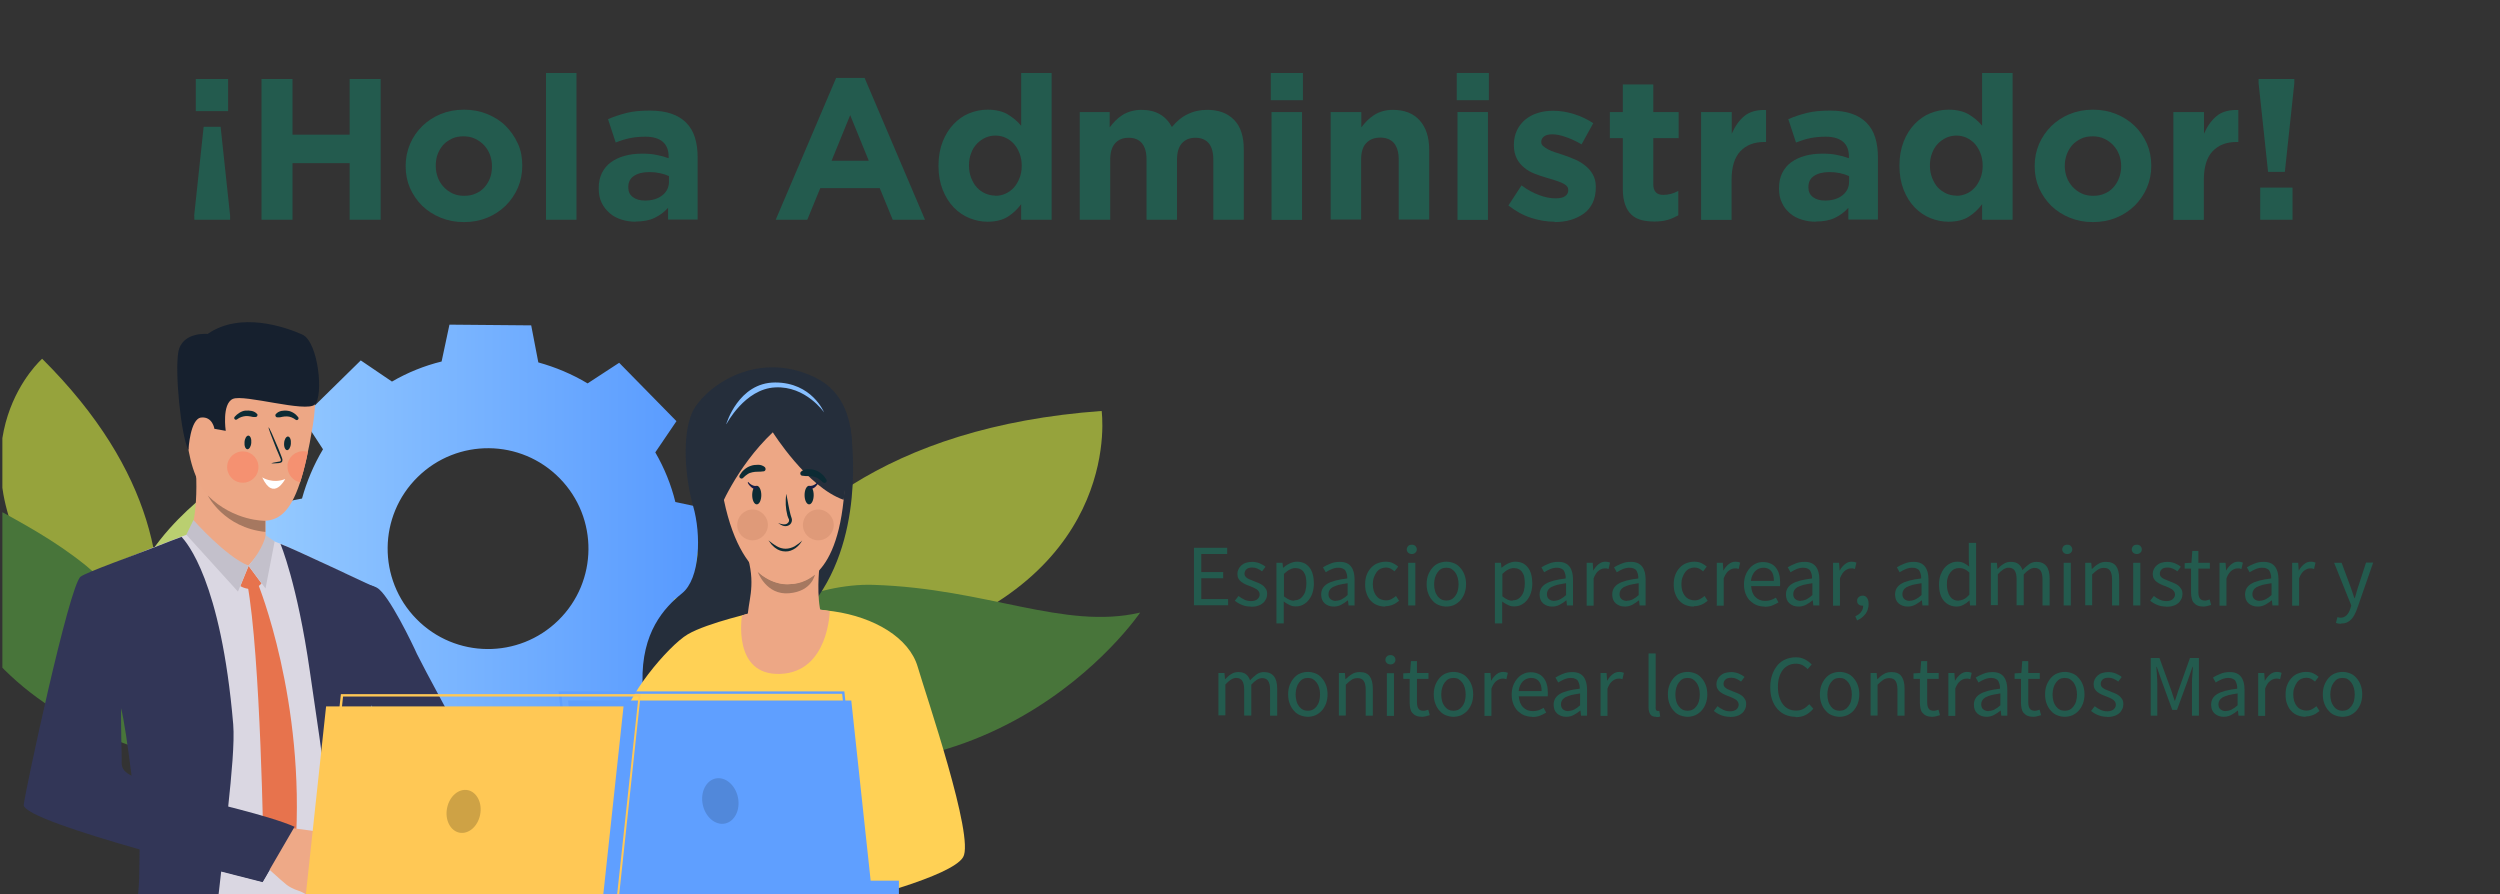 <?xml version="1.0" encoding="UTF-8"?><svg id="Capa_1" xmlns="http://www.w3.org/2000/svg" xmlns:xlink="http://www.w3.org/1999/xlink" viewBox="0 0 137 49"><rect x="0" y="0" width="137" height="49" fill="#333333" stroke="none"/><defs><style>.cls-1,.cls-2{fill:none;}.cls-3{clip-path:url(#clippath);}.cls-4{fill:#f59171;}.cls-5{fill:#eea987;}.cls-6{fill:#fff;}.cls-7{fill:#eda785;}.cls-8{fill:#eda886;}.cls-9{fill:#ffc855;}.cls-10{fill:#ffd155;}.cls-11{fill:#e7734d;}.cls-12{fill:#323657;}.cls-13{fill:#bacf70;}.cls-14{fill:#cea245;}.cls-15{fill:#a67860;}.cls-16{fill:#df9a79;}.cls-17{fill:#c3c0cb;}.cls-18{fill:#dad7e2;}.cls-19{fill:#171e46;}.cls-20{fill:#16202e;}.cls-21{fill:#252e3b;}.cls-22{fill:#235b4e;}.cls-23{fill:#0c2b34;}.cls-24{fill:#96a33c;}.cls-25{fill:#87bfff;}.cls-26{fill:#48753a;}.cls-27{fill:#5f9fff;}.cls-28{fill:#5188da;}.cls-29{fill:#4da7f1;}.cls-2{clip-rule:evenodd;}.cls-30{clip-path:url(#clippath-1);}.cls-31{clip-path:url(#clippath-5);}.cls-32{clip-path:url(#clippath-13);}.cls-33{fill:url(#Degradado_sin_nombre_2);}</style><clipPath id="clippath"><path class="cls-2" d="M2.53,1H134.47c1.32,0,2.4,1.08,2.4,2.4V46.6c0,1.32-1.08,2.4-2.4,2.4H2.53c-1.32,0-2.4-1.08-2.4-2.4V3.4C.13,2.08,1.21,1,2.53,1"/></clipPath><clipPath id="clippath-1"><path class="cls-2" d="M35.81,35.51c.51-.85,.89-1.76,1.15-2.7l2.03-.39,.02-2.24,.02-2.24-2.02-.43c-.23-.94-.6-1.86-1.1-2.72l1.16-1.71-1.57-1.6-1.57-1.6-1.73,1.13c-.85-.51-1.76-.89-2.7-1.15l-.39-2.03-2.24-.02-2.24-.02-.43,2.02c-.94,.23-1.86,.6-2.72,1.1l-1.71-1.16-1.6,1.57-1.6,1.57,1.13,1.73c-.51,.85-.89,1.76-1.15,2.7l-2.03,.39-.02,2.24-.02,2.24,2.02,.43c.23,.94,.6,1.86,1.1,2.72l-1.16,1.71,1.57,1.6,1.57,1.6,1.73-1.13c.85,.51,1.76,.89,2.7,1.15l.39,2.03,2.24,.02,2.24,.02,.43-2.02c.94-.23,1.86-.6,2.72-1.1l1.71,1.16,1.6-1.57,1.6-1.57-1.13-1.73Zm-12.99-1.59c-2.13-2.17-2.1-5.65,.07-7.78,2.17-2.13,5.65-2.1,7.78,.07,2.13,2.17,2.1,5.65-.07,7.78-2.17,2.13-5.65,2.1-7.78-.07Z"/></clipPath><linearGradient id="Degradado_sin_nombre_2" x1="14.47" y1="30.07" x2="39.02" y2="30.07" gradientUnits="userSpaceOnUse"><stop offset="0" stop-color="#95caff"/><stop offset="1" stop-color="#5598ff"/></linearGradient><clipPath id="clippath-5"><path class="cls-1" d="M10.38,29.33s.49-.93,.36-3.56c-.04-.73,3.83,1.73,3.83,1.73,0,0-.01,.25-.02,.59,0,.14,0,.3,0,.46,0,.04,0,.09,0,.13,0,.07,0,.14,0,.21,0,.09,0,.17,0,.26,0,.09,.01,.18,.02,.27,.02,.16,.11,.44,.14,.52,.18,.41-2.88,.43-4.33-.6"/></clipPath><clipPath id="clippath-13"><path class="cls-1" d="M13.79,18.98s4.25-1.02,3.35,4.35c-.89,5.38-1.91,5.81-4.5,4.74-2.59-1.07-2.41-4.51-2.56-6.19-.15-1.68,2.35-2.82,3.71-2.9"/></clipPath></defs><g class="cls-3"><path class="cls-13" d="M44.45,21.64s2.53,10.08-3.55,12.84c-6.08,2.76-4.91-2.29-4.91-2.29,0,0-2.49-.69,4.29-4.54,3.2-1.81,4.17-6.01,4.17-6.01"/><path class="cls-24" d="M60.37,22.52s1.25,8.79-10.26,12.58c-11.5,3.8-13.14,8.62-13.14,8.62,0,0-.34-19.47,23.4-21.2"/><path class="cls-26" d="M36.92,40.14c-3.41-1.3,4.7-8.28,10.93-8.09,6.23,.19,10.45,2.49,14.63,1.52,0,0-8.76,12.98-25.55,6.57"/><path class="cls-13" d="M11.64,26.82s-6.26,4.42-4.19,8.88c2.07,4.46,3.85,1.08,3.85,1.08,0,0,1.73,.81-.22-4.6-.92-2.55,.56-5.36,.56-5.36"/><path class="cls-24" d="M2.31,19.66s-4.92,4.31-.32,11.97c4.61,7.66,3.21,11.14,3.21,11.14,0,0,9.56-10.73-2.89-23.11"/><path class="cls-26" d="M6.95,40.79c2.53,.91,1.36-6.89-2.22-9.78-3.58-2.89-7.04-3.63-8.91-6.18,0,0-1.35,11.47,11.13,15.96"/><g class="cls-30"><rect class="cls-33" x="14.47" y="17.79" width="24.55" height="24.55"/></g><path class="cls-29" d="M47.76,39.47c-.13-.18-.34-.29-.58-.29-.33,0-.61,.21-.71,.5-.02,.07-.04,.15-.04,.23,0,.09,.01,.18,.05,.26,.05,.13,.13,.25,.24,.33,.11,.08,.24,.14,.38,.15,.02,0,.04,0,.06,0,.01,0,.02,0,.04,0h.01c.07,0,.15-.02,.21-.04,.28-.1,.48-.37,.49-.68,0-.17-.05-.33-.15-.45m-.4,.96h0s-.1,.03-.16,.03c-.01,0-.02,0-.04,0-.05,0-.1,0-.15-.02-.07-.02-.13-.05-.18-.09-.02-.01-.04-.03-.06-.05-.1-.1-.16-.24-.16-.4,0-.04,0-.08,.01-.12,0-.02,0-.04,.01-.05,.07-.22,.29-.38,.53-.38,.18,0,.33,.09,.43,.22,.07,.1,.12,.21,.11,.34,0,.24-.15,.44-.36,.51Z"/><path class="cls-13" d="M40.53,26.41s-3.64,3.47-1.87,6.17c1.77,2.7,2.6,.34,2.6,.34,0,0,1.2,.36-.58-2.97-.84-1.57-.15-3.54-.15-3.54"/><path class="cls-21" d="M46.23,27.4s1.75-5.14-1.59-6.73c-3.34-1.59-6.18,.71-6.72,1.96-.54,1.25-.39,3.51,.06,5.09,.46,1.58,.39,3.99-.6,4.79-.99,.8-2.23,2.14-2.17,4.86,.04,1.69,6.64-4.32,6.64-4.32l4.38-5.65Z"/><path class="cls-10" d="M41.53,33.51s-2.75,.61-3.84,1.25c-1.09,.64-3.51,3.57-3.51,4.83s10.6,2.44,10.6,2.44l2.01,7.33s5.36-1.31,5.99-2.39c.64-1.08-2.03-8.85-2.49-10.43-.47-1.6-2.39-2.72-4.62-3.04-2.23-.31-4.13,0-4.13,0"/><path class="cls-7" d="M45.47,33.49s-.06,3.34-2.71,3.44c-2.65,.1-2.1-3.2-2.1-3.2,0,0,1.94-.79,4.81-.24"/><path class="cls-21" d="M46.59,23.4s.94,5.37-1.73,9.26c-2.76,4.02,1.73-9.26,1.73-9.26"/><path class="cls-7" d="M44.9,31.12s-.18,1.6,.12,2.59c.31,.99-4.05,1.02-4.05,.2,0-.93,.45-1.7,.03-3.3-.42-1.59,3.9,.5,3.9,.5"/><path class="cls-15" d="M41.52,31.33s1.38,1.43,3.14,.15c0,0-.15,.92-1.41,1.03-1.27,.12-1.73-1.18-1.73-1.18"/><path class="cls-7" d="M43.25,21.54s3.48,1.03,2.98,5.86c-.5,4.83-2.77,4.58-2.98,4.61-.21,.04-2.91,.21-3.76-5.64-.85-5.86,3.76-4.83,3.76-4.83"/><path class="cls-21" d="M42.35,23.69s1.89,3.01,3.88,3.7c0,0,1.09-5.05-3.4-6.1-4.49-1.06-3.78,5.1-3.45,6.74,0,0,.93-2.41,2.97-4.34"/><path class="cls-25" d="M39.81,23.24s1-1.93,2.67-2.01c1.68-.09,2.68,1.37,2.68,1.37,0,0-.66-1.64-2.68-1.64s-2.68,2.28-2.68,2.28"/><polygon class="cls-27" points="46.65 38.39 47.83 49.36 32.31 49.36 31.13 38.39 46.65 38.39"/><path class="cls-27" d="M47.46,48.99h-15.66l-1.19-11.1h15.66l1.19,11.1Zm-15.54-.14h15.39l-1.16-10.83h-15.39l1.17,10.83Z"/><path class="cls-28" d="M40.44,43.7c.14,.68-.18,1.32-.71,1.43-.53,.11-1.08-.36-1.22-1.04s.18-1.32,.71-1.43c.53-.11,1.08,.36,1.22,1.04"/><rect class="cls-27" x="46.36" y="48.26" width="2.9" height="1.1"/><path class="cls-23" d="M43.89,25.85c.12-.1,.25-.14,.38-.14,.14,0,.28,.01,.41,.06,.13,.04,.26,.12,.36,.21,.11,.09,.18,.2,.25,.31,.03,.06,.01,.13-.05,.16-.05,.03-.1,.02-.14-.02h-.01c-.08-.08-.16-.15-.24-.2-.08-.06-.18-.09-.27-.11-.09-.02-.19-.03-.29-.03-.1,0-.2,0-.31-.02h-.03c-.07-.02-.11-.09-.09-.16,0-.03,.02-.05,.04-.06"/><path class="cls-18" d="M20.33,36.46c.11-1.5,.19-2.91,.23-4.22-.36-.19-.8-.42-1.15-.58-1.08-.51-2.58-1.21-3.55-1.65-.57-.26-1.12-.45-1.12-.45,0,0-3.86-.37-4.17-.35-.1,0-.58,.17-1.21,.42-1.37,.52-4.01,1.58-4.43,1.88-.62,.44-2.82,11.24-2.88,11.98-.06,.71,3,1.69,5.83,2.43,0,1.09-.02,2.63-.05,4.03,0,.24,0,.47-.01,.7h12.38c-.02-.24-.03-.48-.04-.7,0-.03,0-.06,0-.09-.05-.95-.23-2.65-.18-4.3,0,0-.03-1.74,.14-2.49,.02-3.32,.22-6.6,.22-6.6m-15.69,6.35c.02-1.41,1.89-4.02,1.89-4.02,0,0,.09-.04,.09-.03,0,0,.1-.01,.1-.01,0,0,.29-.28,.29-.28,.07,.25,.69,3.78,.84,5.84-1.76-.35-3.22-.83-3.21-1.5Z"/><path class="cls-12" d="M20.56,49.94c-.08-.59-.16-1.17-.23-1.74,0,0,0,0,0,0-.02-.19-.05-.38-.07-.57,0,0,0-.02,0-.03-.09-.79-.17-1.55-.22-2.24-.04-.53,0-1.05,.07-1.56,.22-3.55,.32-7.28,.32-7.28,.11-1.53,.18-2.96,.22-4.29,0,0-4.84-2.29-5.28-2.42,0,0,.92,2.16,1.61,6.98,.26,1.85,.76,4.97,1.11,8.15h0c.19,1.72,.55,3.47,.83,5.01,.04,.24,.08,.47,.12,.7h1.62c-.03-.23-.07-.47-.1-.7"/><path class="cls-12" d="M12.5,44.25c.19-1.79,.36-3.58,.28-4.56-.67-7.88-2.56-9.97-2.83-10.27-.21,.08-1.02,.38-1.25,.48-1.29,.51-3.93,1.44-4.28,1.7-.62,.44-3.04,11.76-3.12,12.5-.05,.5,3.12,1.53,6.35,2.45-.03,.89,.05,2.14-.24,3.44-.05,.23-.13,.38-.14,.68l4.51-.02c.03-.23,.06-.47,.08-.7,.09-.7,.18-1.43,.26-2.19,1.35,.35,2.27,.58,2.27,.58,0,0,1.27-2.15,1.64-3.02,.06-.15-1.57-.54-3.53-1.06m-5.83-2.71c-.04-1.61-.04-2.74-.04-2.74,.16,.55,.38,2.13,.58,3.7-.65-.33-.53-.64-.54-.96Z"/><path class="cls-8" d="M10.38,29.33s.49-.93,.36-3.56c-.04-.73,3.83,1.73,3.83,1.73,0,0-.01,.25-.02,.59,0,.14,0,.3,0,.46,0,.04,0,.09,0,.13,0,.07,0,.14,0,.21,0,.09,0,.17,0,.26,0,.09,.01,.18,.02,.27,.02,.16,.11,.44,.14,.52,.18,.41-2.88,.43-4.33-.6"/><g class="cls-31"><path class="cls-4" d="M12.45,25.53c-.04,.47,.32,.89,.79,.92,.47,.04,.89-.32,.92-.79,.04-.47-.32-.89-.79-.92-.47-.04-.89,.32-.92,.79"/></g><path class="cls-11" d="M13.62,31.01l.71,.96s-.42,.56-1.16,.15l.45-1.1Z"/><path class="cls-11" d="M14.14,32s2.61,6.38,2.05,14.48l-.82,1.49-.93-1.27s-.15-10.76-.89-14.73l.59,.03Z"/><path class="cls-8" d="M14.38,30.11l-.76,.89s-1.22-.24-1.58-.88c-.36-.64,2.35-.02,2.35-.02"/><path class="cls-17" d="M14.56,29.33s-.09,.68-.94,1.67l.93,1.25,.5-2.58-.49-.34Z"/><path class="cls-17" d="M10.61,28.51s1.77,2,3.01,2.49l-.58,1.42-2.83-3.12,.39-.8Z"/><path class="cls-12" d="M28.82,46.64s-2.35-2.28-3.89-2.66c-.71-.18-1.65-1.16-2.54-2.32-.29-.38-.58-.78-.86-1.18,0,0,0,0,0,0-1.09-1.58-1.95-3.1-1.95-3.1,0,0-3.24-3.79-.64-5.48,0,0,1.11-.02,1.72,.31,.63,.34,1.97,3.13,2.19,3.63,.23,.49,2.69,5.09,2.85,5.19,.16,.1,.44,.48,1.42,1.01,1.2,.65,3.1,2.55,3.1,2.55l-1.4,2.04Z"/><path class="cls-5" d="M17.53,49.28s-.33-.01-.47-.09c0,0-.25-.16-.43-.26-.06-.03-.11-.06-.14-.07-.15-.06-.48-.14-.79-.38-.31-.24-1.32-1.18-1.32-1.18l.65-1,.3-.99s2.35,.23,2.66,.42c.03,.02,.06,.04,.09,.06,.25,.18,.36,.43,.48,.54,.04,.04,.45,.48,.43,.66-.03,.25-.15,.4-.31,.48,0,0-.08,.48-.33,.69,0,0-.06,.45-.45,.62,0,0-.11,.44-.38,.5"/><path class="cls-7" d="M13.79,18.98s4.25-1.02,3.35,4.35c-.89,5.38-1.91,5.81-4.5,4.74-2.59-1.07-2.41-4.51-2.56-6.19-.15-1.68,2.35-2.82,3.71-2.9"/><g class="cls-32"><path class="cls-4" d="M12.45,25.53c-.04,.47,.32,.89,.79,.92,.47,.04,.89-.32,.92-.79,.04-.47-.32-.89-.79-.92-.47-.04-.89,.32-.92,.79"/><path class="cls-4" d="M15.76,25.52c-.04,.47,.32,.89,.79,.92,.47,.04,.89-.32,.92-.79,.03-.47-.32-.89-.8-.92-.47-.04-.89,.32-.92,.79"/></g><path class="cls-7" d="M11.56,22.71c-.06-.47-1-.63-1.07,.08-.06,.71,.45,1.95,.81,1.82,.35-.13,.35-1.25,.26-1.9"/><path class="cls-20" d="M10.33,24.63s.09-1.69,.7-1.75c.62-.06,.72,.62,.72,.62l.62,.11s-.22-1.48,.39-1.75c.61-.27,4,.76,4.49,.31,.49-.44,.21-3.44-.69-3.84-.9-.4-3.38-1.28-5.18-.03,0,0-1.41-.14-1.61,1-.19,1.14,.14,4.49,.54,5.33"/><path class="cls-12" d="M16.14,45.31l-1.75,3.01s-4.65-1.2-5.73-1.5l2.48-2.95s3.65,.83,5.01,1.44"/><path class="cls-15" d="M14.55,29.15h0c-2.28-.23-3.16-1.99-3.16-1.99,1.43,1.42,3.15,1.38,3.15,1.38,0,.04,0,.09,0,.13,0,.07,0,.14,0,.21,0,.09,0,.17,0,.26"/><path class="cls-7" d="M19.44,42.83c2.64,2.72,6.13,6.14,6.13,6.14l1.36-2.59s-3.1-3.63-5.2-6.06c-.64,.32-1.83,1.07-2.29,2.5"/><path class="cls-7" d="M17.8,46.49s.71,.34,.9,.5c.19,.15,.94,.72,1.12,.85,.18,.13-.28,.51-1.62-.07-1.34-.58-.4-1.27-.4-1.27"/><polygon class="cls-9" points="17.87 38.71 16.63 50.23 32.93 50.23 34.17 38.71 17.87 38.71"/><path class="cls-9" d="M33.87,49.69H17.43l1.25-11.65h16.43l-1.25,11.65Zm-16.29-.13h16.18l1.23-11.39H18.8l-1.23,11.39Z"/><path class="cls-14" d="M24.5,44.28c-.13,.64,.17,1.24,.67,1.35,.5,.1,1.01-.33,1.14-.98,.13-.64-.17-1.24-.67-1.35-.5-.1-1.01,.33-1.14,.98"/><path class="cls-23" d="M14.88,25.38s.14-.04,.38-.08c.06,0,.12-.02,.13-.06,.01-.04-.01-.11-.05-.18-.06-.14-.12-.3-.19-.45-.26-.65-.46-1.18-.43-1.19,.03-.01,.26,.5,.53,1.15,.06,.16,.12,.31,.18,.46,.02,.07,.07,.14,.04,.24-.01,.05-.06,.08-.1,.09-.04,.01-.07,.01-.1,.02-.24,.02-.39,.02-.39,.01"/><path class="cls-23" d="M41.93,25.61c-.12-.1-.25-.14-.38-.14-.14,0-.28,.01-.41,.06-.13,.04-.26,.12-.36,.21-.11,.09-.18,.2-.25,.31-.03,.06-.01,.13,.05,.16,.05,.03,.1,.02,.14-.02h0c.08-.08,.16-.15,.24-.2,.08-.06,.18-.09,.27-.11,.09-.02,.19-.03,.29-.03,.1,0,.2,0,.31-.02h.03c.07-.02,.11-.09,.09-.16,0-.03-.02-.05-.04-.06"/><path class="cls-16" d="M44,28.77c0,.47,.38,.84,.84,.84s.85-.38,.85-.84-.38-.85-.85-.85-.84,.38-.84,.85"/><path class="cls-16" d="M40.4,28.77c0,.47,.38,.84,.84,.84s.84-.38,.84-.84-.38-.85-.84-.85-.84,.38-.84,.85"/><path class="cls-6" d="M14.37,26.16s.56,.37,1.26,.09c0,0-.64,1.26-1.26-.09"/><path class="cls-23" d="M13.4,24.23c-.02,.21,.05,.38,.16,.39,.1,0,.2-.16,.21-.36,.02-.21-.05-.38-.16-.39-.1,0-.2,.16-.21,.36"/><path class="cls-23" d="M15.57,24.28c-.02,.21,.06,.38,.16,.39,.1,0,.2-.16,.21-.36,.02-.21-.05-.38-.16-.39-.1,0-.2,.16-.21,.36"/><path class="cls-23" d="M15.11,22.7c.08-.1,.19-.15,.3-.18,.11-.02,.23-.03,.35-.01,.12,.01,.23,.06,.33,.12,.1,.06,.18,.14,.25,.23,.03,.04,.03,.11-.02,.14-.03,.03-.08,.03-.12,0h0c-.08-.06-.15-.1-.23-.13-.08-.03-.16-.05-.24-.05-.08,0-.17,0-.25,.02-.08,.02-.17,.04-.26,.03h-.03c-.06,0-.1-.06-.1-.11,0-.02,0-.04,.02-.06"/><path class="cls-23" d="M14.1,22.7c-.08-.1-.18-.15-.3-.18-.11-.02-.23-.03-.35-.02-.12,.01-.23,.06-.33,.12-.1,.06-.19,.14-.26,.22-.04,.04-.03,.11,.01,.14,.03,.03,.08,.03,.12,0h0c.08-.06,.15-.1,.24-.13,.08-.03,.16-.04,.24-.05,.08,0,.17,0,.25,.02,.08,.02,.17,.04,.26,.03h.03c.06,0,.1-.05,.1-.11,0-.02,0-.04-.02-.06"/><path class="cls-23" d="M44.09,27.13c0,.28,.11,.51,.25,.51s.25-.23,.25-.51-.11-.51-.25-.51-.25,.23-.25,.51"/><path class="cls-19" d="M44.85,26.46c-.04,.08-.1,.15-.17,.22-.07,.06-.16,.11-.26,.13h0s-.1-.02-.11-.07c-.01-.05,.02-.1,.07-.11,0,0,.02,0,.02,0,.14,0,.29-.08,.4-.2h0s.03-.02,.04,0c.01,0,.01,.02,0,.04"/><path class="cls-23" d="M41.72,27.13c0,.28-.11,.51-.25,.51s-.25-.23-.25-.51,.11-.51,.25-.51,.25,.23,.25,.51"/><path class="cls-19" d="M41.02,26.43c.1,.12,.26,.21,.4,.2,.05,0,.09,.04,.1,.09,0,.05-.04,.09-.09,.1,0,0-.02,0-.02,0h0c-.1-.02-.19-.07-.26-.14-.07-.06-.13-.13-.17-.22,0-.01,0-.03,.01-.04,.01,0,.03,0,.04,0h0Z"/><path class="cls-23" d="M43.96,29.62c-.09,.17-.22,.31-.37,.42-.16,.11-.35,.19-.55,.18-.2,0-.4-.07-.55-.19-.08-.05-.14-.13-.21-.19-.06-.08-.11-.15-.17-.23,.08,.06,.15,.12,.22,.17,.08,.05,.15,.11,.23,.15,.15,.09,.32,.14,.49,.14,.17,0,.34-.05,.49-.13,.15-.09,.3-.2,.43-.33"/><path class="cls-23" d="M43.09,27.08c.04,.19,.08,.38,.11,.57,.04,.19,.07,.37,.12,.55,.01,.04,.03,.09,.04,.13,.01,.03,.04,.1,.04,.16,0,.13-.07,.25-.18,.3-.11,.06-.23,.05-.32,.02-.1-.04-.18-.09-.26-.15,.18,.07,.39,.12,.51,.02,.06-.05,.1-.11,.09-.18,0-.04-.01-.06-.04-.11-.02-.05-.04-.1-.05-.14-.05-.19-.08-.39-.09-.58-.01-.19,0-.39,.02-.58"/></g><g><path class="cls-22" d="M10.64,11.82l.52-4.87h.93l.52,4.87v.22h-1.96v-.22Zm.09-7.49h1.77v1.76h-1.77v-1.76Z"/><path class="cls-22" d="M14.33,4.33h1.7v3.05h3.13v-3.05h1.7v7.71h-1.7v-3.1h-3.13v3.1h-1.7V4.33Z"/><path class="cls-22" d="M25.42,12.17c-.46,0-.88-.08-1.27-.24-.39-.16-.73-.38-1.01-.65s-.5-.6-.67-.97c-.16-.37-.24-.77-.24-1.2v-.02c0-.43,.08-.82,.24-1.2s.39-.7,.67-.98c.29-.28,.62-.5,1.01-.66,.39-.16,.81-.24,1.28-.24s.88,.08,1.27,.24c.39,.16,.73,.37,1.01,.65,.28,.28,.5,.6,.67,.97s.24,.77,.24,1.2v.02c0,.43-.08,.82-.24,1.2-.16,.37-.39,.7-.67,.98-.29,.28-.62,.5-1.01,.66-.39,.16-.81,.24-1.28,.24Zm.02-1.44c.24,0,.46-.04,.64-.13,.19-.08,.35-.2,.48-.35,.13-.15,.23-.32,.3-.51,.07-.19,.1-.4,.1-.62v-.02c0-.22-.04-.43-.11-.62-.07-.19-.18-.37-.32-.52-.14-.15-.31-.27-.5-.36-.19-.09-.4-.13-.63-.13-.24,0-.46,.04-.64,.13s-.35,.2-.48,.35c-.13,.15-.23,.32-.3,.51-.07,.19-.1,.4-.1,.62v.02c0,.22,.04,.43,.11,.62,.07,.19,.18,.37,.32,.52,.14,.15,.3,.27,.49,.36,.19,.09,.4,.13,.63,.13Z"/><path class="cls-22" d="M29.92,4h1.67V12.04h-1.67V4Z"/><path class="cls-22" d="M34.84,12.15c-.28,0-.54-.04-.79-.12s-.46-.19-.64-.35-.33-.34-.44-.57c-.11-.22-.16-.48-.16-.78v-.02c0-.32,.06-.6,.18-.84,.12-.23,.28-.43,.49-.58,.21-.15,.46-.27,.75-.35,.29-.08,.61-.12,.96-.12,.3,0,.56,.02,.79,.07,.22,.04,.44,.1,.66,.18v-.1c0-.35-.11-.62-.32-.8-.21-.18-.53-.28-.95-.28-.32,0-.61,.03-.85,.08-.25,.05-.51,.13-.78,.24l-.42-1.28c.32-.14,.66-.25,1.01-.34,.35-.09,.78-.13,1.28-.13,.46,0,.86,.06,1.18,.17,.33,.11,.6,.28,.81,.49s.38,.49,.48,.81c.1,.32,.15,.68,.15,1.07v3.43h-1.62v-.64c-.21,.23-.45,.41-.74,.55s-.64,.2-1.05,.2Zm.51-1.16c.4,0,.71-.1,.95-.29s.36-.44,.36-.75v-.3c-.15-.07-.31-.12-.49-.16-.18-.04-.37-.06-.58-.06-.36,0-.64,.07-.85,.21-.21,.14-.31,.34-.31,.61v.02c0,.23,.08,.4,.25,.53s.39,.19,.66,.19Z"/><path class="cls-22" d="M45.82,4.27h1.56l3.31,7.77h-1.77l-.71-1.73h-3.26l-.71,1.73h-1.73l3.31-7.77Zm1.79,4.54l-1.02-2.5-1.02,2.5h2.05Z"/><path class="cls-22" d="M54.12,12.15c-.35,0-.68-.07-1-.2-.32-.13-.61-.33-.86-.59s-.45-.58-.6-.96c-.15-.38-.23-.81-.23-1.31v-.02c0-.49,.08-.93,.23-1.31,.15-.38,.35-.7,.6-.96s.53-.46,.85-.59c.32-.13,.66-.2,1.01-.2,.45,0,.82,.09,1.11,.26,.29,.18,.53,.38,.73,.62V4h1.67V12.04h-1.67v-.85c-.21,.28-.45,.51-.74,.69-.29,.18-.66,.27-1.1,.27Zm.43-1.42c.2,0,.38-.04,.56-.12,.17-.08,.32-.19,.45-.33s.23-.32,.31-.52c.08-.2,.12-.42,.12-.67v-.02c0-.24-.04-.46-.12-.67s-.18-.37-.31-.52c-.13-.14-.28-.25-.45-.33-.17-.08-.36-.12-.56-.12s-.38,.04-.56,.12-.32,.19-.46,.33c-.13,.14-.24,.31-.31,.51-.08,.2-.12,.42-.12,.67v.02c0,.24,.04,.46,.12,.67,.08,.2,.18,.38,.31,.52s.28,.25,.46,.33,.36,.12,.56,.12Z"/><path class="cls-22" d="M59.14,6.14h1.67v.84c.1-.13,.2-.25,.31-.36,.11-.11,.24-.22,.38-.31,.14-.09,.3-.16,.47-.21,.17-.05,.37-.08,.58-.08,.39,0,.73,.08,1.01,.24,.28,.16,.5,.4,.66,.7,.26-.31,.54-.55,.86-.7,.32-.16,.68-.24,1.08-.24,.62,0,1.11,.18,1.47,.55s.53,.91,.53,1.62v3.85h-1.67v-3.29c0-.4-.08-.69-.25-.9-.17-.2-.41-.3-.73-.3s-.56,.1-.74,.3c-.18,.2-.27,.5-.27,.9v3.29h-1.67v-3.29c0-.4-.08-.69-.25-.9-.17-.2-.41-.3-.73-.3s-.56,.1-.74,.3c-.18,.2-.27,.5-.27,.9v3.29h-1.67V6.14Z"/><path class="cls-22" d="M69.64,4h1.76v1.49h-1.76v-1.49Zm.04,2.14h1.67v5.91h-1.67V6.14Z"/><path class="cls-22" d="M72.93,6.14h1.67v.84c.1-.13,.2-.25,.31-.36,.11-.11,.24-.22,.38-.31,.14-.09,.29-.16,.46-.21,.17-.05,.36-.08,.57-.08,.64,0,1.13,.19,1.48,.58,.35,.39,.52,.93,.52,1.61v3.82h-1.67v-3.29c0-.4-.09-.69-.26-.9-.18-.2-.43-.3-.75-.3s-.58,.1-.77,.3c-.19,.2-.28,.5-.28,.9v3.29h-1.67V6.14Z"/><path class="cls-22" d="M79.83,4h1.76v1.49h-1.76v-1.49Zm.04,2.14h1.67v5.91h-1.67V6.14Z"/><path class="cls-22" d="M85.19,12.15c-.42,0-.85-.07-1.28-.21-.44-.14-.85-.37-1.25-.68l.72-1.1c.32,.24,.64,.41,.96,.53,.32,.12,.62,.18,.9,.18,.24,0,.42-.04,.53-.12,.11-.08,.17-.19,.17-.32v-.02c0-.09-.03-.17-.1-.23-.07-.07-.16-.12-.27-.17-.11-.05-.24-.09-.39-.14-.15-.04-.3-.09-.46-.14-.21-.06-.41-.13-.62-.21-.21-.08-.4-.19-.57-.33s-.31-.3-.41-.5-.16-.44-.16-.73v-.02c0-.3,.06-.57,.17-.8,.11-.23,.27-.43,.46-.59,.2-.16,.42-.28,.68-.36,.26-.08,.54-.12,.84-.12,.38,0,.75,.06,1.14,.18s.74,.29,1.06,.5l-.64,1.16c-.29-.17-.58-.3-.86-.4-.28-.1-.53-.15-.74-.15s-.36,.04-.46,.12c-.1,.08-.15,.17-.15,.29v.02c0,.08,.03,.15,.1,.21s.15,.12,.26,.18,.24,.11,.38,.16,.3,.1,.46,.15c.21,.07,.42,.15,.63,.24s.4,.2,.57,.34c.17,.13,.31,.29,.42,.48,.11,.19,.17,.42,.17,.69v.02c0,.33-.06,.62-.17,.85s-.27,.44-.48,.59c-.21,.15-.45,.27-.72,.35s-.57,.12-.89,.12Z"/><path class="cls-22" d="M90.65,12.14c-.26,0-.49-.03-.7-.08-.21-.06-.39-.15-.54-.29s-.27-.32-.35-.55c-.08-.22-.13-.51-.13-.85v-2.8h-.71v-1.43h.71v-1.51h1.67v1.51h1.39v1.43h-1.39v2.53c0,.38,.18,.58,.54,.58,.29,0,.57-.07,.83-.22v1.34c-.18,.1-.37,.19-.58,.25-.21,.06-.46,.09-.74,.09Z"/><path class="cls-22" d="M93.23,6.14h1.67v1.19c.17-.4,.4-.73,.69-.97,.29-.24,.69-.35,1.19-.33v1.75h-.09c-.56,0-1,.17-1.32,.51-.32,.34-.48,.86-.48,1.58v2.18h-1.67V6.14Z"/><path class="cls-22" d="M99.51,12.15c-.28,0-.54-.04-.79-.12s-.46-.19-.64-.35-.33-.34-.43-.57c-.11-.22-.16-.48-.16-.78v-.02c0-.32,.06-.6,.18-.84,.12-.23,.28-.43,.49-.58,.21-.15,.46-.27,.75-.35,.29-.08,.61-.12,.96-.12,.3,0,.56,.02,.79,.07,.22,.04,.44,.1,.66,.18v-.1c0-.35-.11-.62-.32-.8-.21-.18-.53-.28-.95-.28-.32,0-.61,.03-.85,.08-.25,.05-.5,.13-.78,.24l-.42-1.28c.32-.14,.66-.25,1.01-.34,.35-.09,.78-.13,1.28-.13,.46,0,.86,.06,1.18,.17,.33,.11,.6,.28,.81,.49,.22,.22,.38,.49,.48,.81,.1,.32,.15,.68,.15,1.07v3.43h-1.62v-.64c-.21,.23-.45,.41-.74,.55-.29,.14-.64,.2-1.05,.2Zm.51-1.16c.4,0,.71-.1,.95-.29,.24-.19,.36-.44,.36-.75v-.3c-.15-.07-.31-.12-.49-.16-.18-.04-.37-.06-.58-.06-.36,0-.64,.07-.85,.21-.21,.14-.31,.34-.31,.61v.02c0,.23,.08,.4,.25,.53s.39,.19,.66,.19Z"/><path class="cls-22" d="M106.78,12.15c-.35,0-.68-.07-1-.2-.32-.13-.61-.33-.86-.59-.25-.26-.45-.58-.6-.96-.15-.38-.23-.81-.23-1.31v-.02c0-.49,.08-.93,.23-1.31,.15-.38,.35-.7,.6-.96s.53-.46,.85-.59,.66-.2,1.01-.2c.45,0,.82,.09,1.11,.26s.53,.38,.73,.62V4h1.67V12.04h-1.67v-.85c-.21,.28-.45,.51-.74,.69-.29,.18-.66,.27-1.1,.27Zm.43-1.42c.2,0,.38-.04,.56-.12s.32-.19,.45-.33c.13-.14,.23-.32,.31-.52,.08-.2,.12-.42,.12-.67v-.02c0-.24-.04-.46-.12-.67s-.18-.37-.31-.52c-.13-.14-.28-.25-.45-.33s-.36-.12-.56-.12-.38,.04-.56,.12c-.17,.08-.32,.19-.46,.33-.13,.14-.24,.31-.31,.51-.08,.2-.12,.42-.12,.67v.02c0,.24,.04,.46,.12,.67,.08,.2,.18,.38,.31,.52,.13,.14,.29,.25,.46,.33,.17,.08,.36,.12,.56,.12Z"/><path class="cls-22" d="M114.69,12.17c-.46,0-.88-.08-1.27-.24-.39-.16-.73-.38-1.01-.65-.28-.28-.5-.6-.67-.97-.16-.37-.24-.77-.24-1.2v-.02c0-.43,.08-.82,.24-1.2,.16-.37,.39-.7,.67-.98,.29-.28,.62-.5,1.01-.66,.39-.16,.81-.24,1.28-.24s.88,.08,1.27,.24c.39,.16,.72,.37,1.01,.65s.5,.6,.67,.97c.16,.37,.24,.77,.24,1.2v.02c0,.43-.08,.82-.24,1.2-.16,.37-.39,.7-.67,.98-.29,.28-.62,.5-1.01,.66-.39,.16-.81,.24-1.28,.24Zm.02-1.44c.24,0,.46-.04,.64-.13,.19-.08,.35-.2,.48-.35,.13-.15,.23-.32,.3-.51,.07-.19,.11-.4,.11-.62v-.02c0-.22-.04-.43-.11-.62-.07-.19-.18-.37-.32-.52-.14-.15-.31-.27-.5-.36-.19-.09-.4-.13-.63-.13-.24,0-.46,.04-.64,.13s-.35,.2-.48,.35-.23,.32-.3,.51c-.07,.19-.11,.4-.11,.62v.02c0,.22,.04,.43,.11,.62,.07,.19,.18,.37,.32,.52,.14,.15,.3,.27,.49,.36,.19,.09,.4,.13,.63,.13Z"/><path class="cls-22" d="M119.11,6.14h1.67v1.19c.17-.4,.4-.73,.69-.97,.29-.24,.69-.35,1.19-.33v1.75h-.09c-.56,0-1,.17-1.32,.51-.32,.34-.48,.86-.48,1.58v2.18h-1.67V6.14Z"/><path class="cls-22" d="M123.77,4.55v-.22h1.96v.22l-.52,4.87h-.92l-.52-4.87Zm.09,5.73h1.77v1.76h-1.77v-1.76Z"/></g><g><path class="cls-22" d="M65.43,33.18v-3.16h1.82v.34h-1.42v.99h1.2v.34h-1.2v1.14h1.47v.34h-1.87Z"/><path class="cls-22" d="M68.54,33.24c-.17,0-.33-.03-.48-.09-.15-.06-.28-.14-.39-.23l.2-.26c.1,.08,.21,.15,.32,.2s.23,.08,.37,.08c.15,0,.27-.04,.35-.11,.08-.07,.12-.16,.12-.26,0-.06-.02-.11-.05-.16s-.07-.08-.12-.12c-.05-.03-.11-.06-.17-.09-.06-.03-.13-.05-.19-.08-.08-.03-.17-.06-.25-.1-.08-.04-.16-.08-.22-.13-.07-.05-.12-.11-.16-.18-.04-.07-.06-.16-.06-.26,0-.09,.02-.18,.06-.26s.09-.15,.16-.21c.07-.06,.15-.11,.25-.14,.1-.03,.21-.05,.34-.05,.15,0,.28,.03,.41,.08,.12,.05,.23,.11,.32,.19l-.19,.25c-.08-.06-.16-.11-.25-.15-.09-.04-.18-.06-.28-.06-.15,0-.26,.03-.33,.1-.07,.07-.1,.15-.1,.24,0,.05,.01,.1,.04,.14,.03,.04,.07,.08,.12,.11,.05,.03,.1,.06,.17,.08,.06,.02,.13,.05,.19,.08,.08,.03,.17,.07,.25,.1s.16,.08,.23,.13c.07,.05,.12,.12,.17,.19s.07,.17,.07,.28c0,.1-.02,.19-.06,.27-.04,.08-.09,.16-.16,.22-.07,.06-.16,.12-.27,.15-.11,.04-.23,.06-.37,.06Z"/><path class="cls-22" d="M69.95,34.16v-3.32h.33l.03,.27h.01c.11-.09,.22-.17,.35-.23,.13-.06,.26-.1,.4-.1,.15,0,.28,.03,.4,.08,.12,.06,.21,.14,.29,.24,.08,.1,.14,.23,.18,.38,.04,.15,.06,.31,.06,.49,0,.2-.03,.38-.08,.53-.05,.16-.13,.29-.22,.4-.09,.11-.2,.19-.32,.25-.12,.06-.25,.08-.38,.08-.11,0-.22-.02-.32-.07s-.22-.11-.33-.2v.41s0,.79,0,.79h-.39Zm.97-1.26c.1,0,.19-.02,.27-.06,.08-.04,.15-.1,.21-.18,.06-.08,.11-.17,.14-.29,.03-.12,.05-.25,.05-.39,0-.13-.01-.25-.03-.35-.02-.11-.06-.2-.11-.27-.05-.08-.11-.13-.19-.17-.08-.04-.17-.06-.28-.06-.1,0-.2,.03-.3,.08-.1,.05-.21,.13-.32,.24v1.23c.11,.09,.21,.15,.31,.19,.1,.04,.19,.05,.26,.05Z"/></g><g><path class="cls-22" d="M73.09,33.24c-.2,0-.36-.06-.49-.17s-.2-.28-.2-.49c0-.26,.11-.45,.34-.59,.23-.14,.59-.23,1.09-.29,0-.07,0-.15-.02-.22s-.04-.13-.07-.19-.08-.1-.15-.13c-.06-.03-.14-.05-.24-.05-.13,0-.26,.03-.38,.08-.12,.05-.22,.11-.32,.17l-.15-.27c.11-.07,.24-.14,.4-.2,.16-.07,.33-.1,.52-.1,.29,0,.49,.09,.62,.26s.19,.41,.19,.7v1.43h-.33l-.03-.28h-.01c-.11,.09-.23,.17-.36,.24-.13,.07-.27,.1-.41,.1Zm.12-.32c.11,0,.22-.03,.32-.08,.1-.05,.21-.13,.32-.23v-.65c-.2,.03-.36,.06-.49,.09-.13,.04-.24,.08-.32,.12-.08,.05-.14,.1-.18,.17s-.06,.13-.06,.21c0,.13,.04,.23,.12,.29,.08,.06,.18,.09,.29,.09Z"/><path class="cls-22" d="M75.9,33.24c-.15,0-.3-.03-.43-.08-.13-.05-.25-.13-.35-.24-.1-.1-.17-.23-.23-.39-.06-.15-.08-.32-.08-.52s.03-.37,.09-.52c.06-.15,.14-.28,.25-.39,.1-.11,.22-.19,.36-.24,.14-.05,.28-.08,.43-.08s.29,.03,.39,.08c.11,.05,.21,.12,.29,.19l-.2,.26c-.07-.06-.14-.11-.21-.15-.08-.04-.16-.06-.25-.06-.11,0-.2,.02-.29,.06s-.17,.11-.23,.19-.11,.18-.15,.29-.06,.23-.06,.37,.02,.26,.05,.37c.04,.11,.08,.2,.15,.28,.06,.08,.14,.14,.23,.18,.09,.04,.19,.06,.29,.06s.21-.02,.3-.07c.09-.05,.17-.1,.25-.17l.17,.26c-.11,.09-.22,.17-.35,.22-.13,.05-.26,.08-.4,.08Z"/><path class="cls-22" d="M77.37,30.36c-.08,0-.14-.02-.2-.07-.05-.05-.08-.11-.08-.18s.03-.14,.08-.19c.05-.05,.12-.07,.2-.07s.14,.02,.19,.07c.05,.05,.08,.11,.08,.19s-.03,.13-.08,.18c-.05,.05-.12,.07-.19,.07Zm-.2,2.82v-2.34h.39v2.34h-.39Z"/><path class="cls-22" d="M79.26,33.24c-.14,0-.28-.03-.41-.08-.13-.05-.25-.13-.34-.24-.1-.1-.18-.23-.24-.39-.06-.15-.09-.32-.09-.52s.03-.37,.09-.52c.06-.15,.14-.28,.24-.39,.1-.11,.21-.19,.34-.24,.13-.05,.27-.08,.41-.08s.28,.03,.41,.08c.13,.05,.25,.13,.34,.24,.1,.11,.18,.23,.24,.39,.06,.15,.09,.33,.09,.52s-.03,.36-.09,.52c-.06,.15-.14,.28-.24,.39-.1,.1-.21,.18-.34,.24-.13,.05-.27,.08-.41,.08Zm0-.33c.1,0,.19-.02,.27-.06,.08-.04,.15-.1,.21-.18,.06-.08,.11-.17,.14-.28,.03-.11,.05-.23,.05-.37s-.02-.26-.05-.37c-.03-.11-.08-.21-.14-.29s-.13-.14-.21-.19c-.08-.04-.17-.06-.27-.06s-.19,.02-.27,.06c-.08,.04-.15,.11-.21,.19s-.11,.18-.14,.29c-.03,.11-.05,.23-.05,.37s.02,.26,.05,.37c.03,.11,.08,.2,.14,.28,.06,.08,.13,.14,.21,.18,.08,.04,.17,.06,.27,.06Z"/><path class="cls-22" d="M81.92,34.16v-3.32h.33l.03,.27h.01c.11-.09,.22-.17,.35-.23,.13-.06,.26-.1,.4-.1,.15,0,.28,.03,.4,.08,.12,.06,.21,.14,.29,.24,.08,.1,.14,.23,.18,.38,.04,.15,.06,.31,.06,.49,0,.2-.03,.38-.08,.53-.05,.16-.13,.29-.22,.4-.09,.11-.2,.19-.32,.25-.12,.06-.25,.08-.38,.08-.11,0-.22-.02-.32-.07s-.22-.11-.33-.2v.41s0,.79,0,.79h-.39Zm.97-1.26c.1,0,.19-.02,.27-.06,.08-.04,.15-.1,.21-.18,.06-.08,.11-.17,.14-.29,.03-.12,.05-.25,.05-.39,0-.13-.01-.25-.03-.35-.02-.11-.06-.2-.11-.27-.05-.08-.11-.13-.19-.17-.08-.04-.17-.06-.28-.06-.1,0-.2,.03-.3,.08-.1,.05-.21,.13-.32,.24v1.23c.11,.09,.21,.15,.31,.19,.1,.04,.19,.05,.26,.05Z"/></g><g><path class="cls-22" d="M85.06,33.24c-.2,0-.36-.06-.49-.17s-.2-.28-.2-.49c0-.26,.11-.45,.34-.59,.23-.14,.59-.23,1.09-.29,0-.07,0-.15-.02-.22s-.04-.13-.07-.19-.08-.1-.15-.13c-.06-.03-.14-.05-.24-.05-.13,0-.26,.03-.38,.08-.12,.05-.22,.11-.32,.17l-.15-.27c.11-.07,.24-.14,.4-.2,.16-.07,.33-.1,.52-.1,.29,0,.49,.09,.62,.26s.19,.41,.19,.7v1.43h-.33l-.03-.28h-.01c-.11,.09-.23,.17-.36,.24-.13,.07-.27,.1-.41,.1Zm.12-.32c.11,0,.22-.03,.32-.08,.1-.05,.21-.13,.32-.23v-.65c-.2,.03-.36,.06-.49,.09-.13,.04-.24,.08-.32,.12-.08,.05-.14,.1-.18,.17s-.06,.13-.06,.21c0,.13,.04,.23,.12,.29,.08,.06,.18,.09,.29,.09Z"/><path class="cls-22" d="M86.95,33.18v-2.34h.33l.03,.42h.01c.08-.15,.18-.26,.29-.35,.11-.09,.24-.13,.37-.13,.09,0,.18,.02,.25,.05l-.08,.35s-.07-.02-.11-.03-.07,0-.12,0c-.1,0-.2,.04-.31,.12s-.2,.22-.28,.42v1.5h-.39Z"/></g><g><path class="cls-22" d="M89.04,33.24c-.2,0-.36-.06-.49-.17s-.2-.28-.2-.49c0-.26,.11-.45,.34-.59,.23-.14,.59-.23,1.09-.29,0-.07,0-.15-.02-.22s-.04-.13-.07-.19-.08-.1-.15-.13c-.06-.03-.14-.05-.24-.05-.13,0-.26,.03-.38,.08-.12,.05-.22,.11-.32,.17l-.15-.27c.11-.07,.24-.14,.4-.2,.16-.07,.33-.1,.52-.1,.29,0,.49,.09,.62,.26s.19,.41,.19,.7v1.43h-.33l-.03-.28h-.01c-.11,.09-.23,.17-.36,.24-.13,.07-.27,.1-.41,.1Zm.12-.32c.11,0,.22-.03,.32-.08,.1-.05,.21-.13,.32-.23v-.65c-.2,.03-.36,.06-.49,.09-.13,.04-.24,.08-.32,.12-.08,.05-.14,.1-.18,.17s-.06,.13-.06,.21c0,.13,.04,.23,.12,.29,.08,.06,.18,.09,.29,.09Z"/><path class="cls-22" d="M92.81,33.24c-.15,0-.3-.03-.43-.08-.13-.05-.25-.13-.35-.24-.1-.1-.17-.23-.23-.39-.06-.15-.08-.32-.08-.52s.03-.37,.09-.52c.06-.15,.14-.28,.25-.39,.1-.11,.22-.19,.36-.24,.14-.05,.28-.08,.43-.08s.29,.03,.39,.08c.11,.05,.21,.12,.29,.19l-.2,.26c-.07-.06-.14-.11-.21-.15-.08-.04-.16-.06-.25-.06-.11,0-.2,.02-.29,.06s-.17,.11-.23,.19-.11,.18-.15,.29-.06,.23-.06,.37,.02,.26,.05,.37c.04,.11,.08,.2,.15,.28,.06,.08,.14,.14,.23,.18,.09,.04,.19,.06,.29,.06s.21-.02,.3-.07c.09-.05,.17-.1,.25-.17l.17,.26c-.11,.09-.22,.17-.35,.22-.13,.05-.26,.08-.4,.08Z"/><path class="cls-22" d="M94.08,33.18v-2.34h.33l.03,.42h.01c.08-.15,.18-.26,.29-.35,.11-.09,.24-.13,.37-.13,.09,0,.18,.02,.25,.05l-.08,.35s-.07-.02-.11-.03-.07,0-.12,0c-.1,0-.2,.04-.31,.12s-.2,.22-.28,.42v1.5h-.39Z"/><path class="cls-22" d="M96.7,33.24c-.16,0-.3-.03-.44-.08-.14-.06-.25-.14-.36-.24-.1-.1-.18-.23-.24-.38s-.09-.32-.09-.51,.03-.37,.09-.52c.06-.15,.14-.28,.24-.39,.1-.11,.21-.19,.33-.24,.12-.06,.25-.08,.39-.08,.15,0,.28,.03,.4,.08,.12,.05,.21,.12,.29,.22,.08,.1,.14,.21,.18,.35,.04,.13,.06,.29,.06,.45,0,.04,0,.08,0,.12,0,.04,0,.08-.01,.1h-1.58c.02,.25,.09,.45,.23,.59,.14,.15,.32,.22,.55,.22,.11,0,.22-.02,.31-.05,.09-.03,.18-.08,.27-.13l.14,.26c-.1,.06-.22,.12-.34,.17s-.27,.07-.43,.07Zm-.74-1.41h1.25c0-.24-.05-.42-.15-.54-.1-.12-.24-.18-.43-.18-.08,0-.16,.02-.24,.05-.08,.03-.14,.08-.21,.14-.06,.06-.11,.14-.15,.23s-.07,.19-.08,.31Z"/></g><g><path class="cls-22" d="M98.56,33.24c-.2,0-.36-.06-.49-.17s-.2-.28-.2-.49c0-.26,.11-.45,.34-.59,.23-.14,.59-.23,1.09-.29,0-.07,0-.15-.02-.22s-.04-.13-.07-.19-.08-.1-.15-.13c-.06-.03-.14-.05-.24-.05-.13,0-.26,.03-.38,.08-.12,.05-.22,.11-.32,.17l-.15-.27c.11-.07,.24-.14,.4-.2,.16-.07,.33-.1,.52-.1,.29,0,.49,.09,.62,.26s.19,.41,.19,.7v1.43h-.33l-.03-.28h-.01c-.11,.09-.23,.17-.36,.24-.13,.07-.27,.1-.41,.1Zm.12-.32c.11,0,.22-.03,.32-.08,.1-.05,.21-.13,.32-.23v-.65c-.2,.03-.36,.06-.49,.09-.13,.04-.24,.08-.32,.12-.08,.05-.14,.1-.18,.17s-.06,.13-.06,.21c0,.13,.04,.23,.12,.29,.08,.06,.18,.09,.29,.09Z"/><path class="cls-22" d="M100.45,33.18v-2.34h.33l.03,.42h.01c.08-.15,.18-.26,.29-.35,.11-.09,.24-.13,.37-.13,.09,0,.18,.02,.25,.05l-.08,.35s-.07-.02-.11-.03-.07,0-.12,0c-.1,0-.2,.04-.31,.12s-.2,.22-.28,.42v1.5h-.39Z"/></g><g><path class="cls-22" d="M101.77,34l-.1-.23c.14-.06,.25-.14,.32-.24,.08-.1,.11-.22,.11-.34,0,0-.03,0-.05,0-.08,0-.14-.02-.2-.07-.06-.05-.08-.11-.08-.2s.03-.15,.09-.2,.13-.08,.21-.08c.1,0,.18,.04,.24,.12,.06,.08,.09,.2,.09,.34,0,.21-.06,.39-.17,.54s-.27,.27-.46,.36Z"/><path class="cls-22" d="M104.54,33.24c-.2,0-.36-.06-.49-.17s-.2-.28-.2-.49c0-.26,.11-.45,.34-.59,.23-.14,.59-.23,1.09-.29,0-.07,0-.15-.02-.22s-.04-.13-.07-.19-.08-.1-.15-.13c-.06-.03-.14-.05-.24-.05-.13,0-.26,.03-.38,.08-.12,.05-.22,.11-.32,.17l-.15-.27c.11-.07,.24-.14,.4-.2,.16-.07,.33-.1,.52-.1,.29,0,.49,.09,.62,.26s.19,.41,.19,.7v1.43h-.33l-.03-.28h-.01c-.11,.09-.23,.17-.36,.24-.13,.07-.27,.1-.41,.1Zm.12-.32c.11,0,.22-.03,.32-.08,.1-.05,.21-.13,.32-.23v-.65c-.2,.03-.36,.06-.49,.09-.13,.04-.24,.08-.32,.12-.08,.05-.14,.1-.18,.17s-.06,.13-.06,.21c0,.13,.04,.23,.12,.29,.08,.06,.18,.09,.29,.09Z"/><path class="cls-22" d="M107.23,33.24c-.29,0-.53-.11-.71-.32s-.26-.51-.26-.9c0-.19,.03-.36,.08-.51,.06-.15,.13-.28,.22-.39,.09-.11,.2-.19,.32-.25s.25-.09,.38-.09,.25,.02,.35,.07c.1,.05,.2,.11,.3,.2l-.02-.4v-.9h.4v3.43h-.33l-.03-.27h-.01c-.09,.09-.2,.17-.32,.23-.12,.07-.25,.1-.39,.1Zm.09-.33c.11,0,.21-.03,.31-.08,.1-.05,.19-.13,.29-.24v-1.22c-.1-.09-.19-.15-.29-.19-.09-.04-.18-.05-.28-.05s-.18,.02-.26,.06c-.08,.04-.15,.1-.21,.18-.06,.08-.11,.17-.14,.28-.04,.11-.05,.23-.05,.37,0,.28,.06,.5,.17,.66s.27,.24,.48,.24Z"/><path class="cls-22" d="M109.1,33.18v-2.34h.33l.03,.34h.01c.1-.11,.21-.21,.33-.28,.12-.08,.25-.11,.39-.11,.18,0,.32,.04,.42,.12,.1,.08,.18,.19,.22,.33,.12-.13,.25-.24,.37-.33,.12-.08,.26-.12,.4-.12,.24,0,.42,.08,.54,.23s.18,.38,.18,.68v1.48h-.39v-1.43c0-.22-.04-.38-.11-.48-.07-.1-.18-.15-.33-.15-.18,0-.37,.12-.59,.36v1.69h-.39v-1.43c0-.22-.04-.38-.11-.48-.07-.1-.18-.15-.33-.15-.18,0-.37,.12-.59,.36v1.69h-.39Z"/><path class="cls-22" d="M113.29,30.36c-.08,0-.14-.02-.2-.07-.05-.05-.08-.11-.08-.18s.03-.14,.08-.19c.05-.05,.12-.07,.2-.07s.14,.02,.19,.07c.05,.05,.08,.11,.08,.19s-.03,.13-.08,.18c-.05,.05-.12,.07-.19,.07Zm-.2,2.82v-2.34h.39v2.34h-.39Z"/><path class="cls-22" d="M114.27,33.18v-2.34h.33l.03,.34h.01c.11-.11,.23-.21,.35-.28,.12-.08,.27-.11,.43-.11,.25,0,.43,.08,.54,.23,.11,.15,.17,.38,.17,.68v1.48h-.39v-1.43c0-.22-.04-.38-.11-.48-.07-.1-.18-.15-.34-.15-.12,0-.23,.03-.32,.09s-.2,.15-.32,.27v1.69h-.39Z"/><path class="cls-22" d="M117.1,30.36c-.08,0-.14-.02-.2-.07-.05-.05-.08-.11-.08-.18s.03-.14,.08-.19c.05-.05,.12-.07,.2-.07s.14,.02,.19,.07c.05,.05,.08,.11,.08,.19s-.03,.13-.08,.18c-.05,.05-.12,.07-.19,.07Zm-.2,2.82v-2.34h.39v2.34h-.39Z"/><path class="cls-22" d="M118.7,33.24c-.17,0-.33-.03-.48-.09-.15-.06-.28-.14-.39-.23l.2-.26c.1,.08,.21,.15,.32,.2s.23,.08,.37,.08c.15,0,.27-.04,.35-.11,.08-.07,.12-.16,.12-.26,0-.06-.02-.11-.05-.16s-.07-.08-.12-.12c-.05-.03-.11-.06-.17-.09-.06-.03-.13-.05-.19-.08-.08-.03-.17-.06-.25-.1-.08-.04-.16-.08-.22-.13-.07-.05-.12-.11-.16-.18-.04-.07-.06-.16-.06-.26,0-.09,.02-.18,.06-.26s.09-.15,.16-.21c.07-.06,.15-.11,.25-.14,.1-.03,.21-.05,.34-.05,.15,0,.28,.03,.41,.08,.12,.05,.23,.11,.32,.19l-.19,.25c-.08-.06-.16-.11-.25-.15-.09-.04-.18-.06-.28-.06-.15,0-.26,.03-.33,.1-.07,.07-.1,.15-.1,.24,0,.05,.01,.1,.04,.14,.03,.04,.07,.08,.12,.11,.05,.03,.1,.06,.17,.08,.06,.02,.13,.05,.19,.08,.08,.03,.17,.07,.25,.1s.16,.08,.23,.13c.07,.05,.12,.12,.17,.19s.07,.17,.07,.28c0,.1-.02,.19-.06,.27-.04,.08-.09,.16-.16,.22-.07,.06-.16,.12-.27,.15-.11,.04-.23,.06-.37,.06Z"/></g><g><path class="cls-22" d="M120.74,33.24c-.12,0-.23-.02-.32-.06s-.15-.09-.21-.16-.09-.15-.11-.25c-.02-.1-.03-.2-.03-.32v-1.29h-.35v-.3l.37-.02,.05-.65h.33v.65h.63v.32h-.63v1.3c0,.14,.03,.26,.08,.33,.05,.08,.15,.12,.28,.12,.04,0,.09,0,.13-.02,.05-.01,.09-.03,.13-.04l.08,.3c-.06,.02-.13,.04-.21,.06s-.15,.03-.22,.03Z"/><path class="cls-22" d="M121.63,33.18v-2.34h.33l.03,.42h.01c.08-.15,.18-.26,.29-.35,.11-.09,.24-.13,.37-.13,.09,0,.18,.02,.25,.05l-.08,.35s-.07-.02-.11-.03-.07,0-.12,0c-.1,0-.2,.04-.31,.12s-.2,.22-.28,.42v1.5h-.39Z"/></g><g><path class="cls-22" d="M123.72,33.24c-.2,0-.36-.06-.49-.17s-.2-.28-.2-.49c0-.26,.11-.45,.34-.59,.23-.14,.59-.23,1.09-.29,0-.07,0-.15-.02-.22s-.04-.13-.07-.19-.08-.1-.15-.13c-.06-.03-.14-.05-.24-.05-.13,0-.26,.03-.38,.08-.12,.05-.22,.11-.32,.17l-.15-.27c.11-.07,.24-.14,.4-.2,.16-.07,.33-.1,.52-.1,.29,0,.49,.09,.62,.26s.19,.41,.19,.7v1.43h-.33l-.03-.28h-.01c-.11,.09-.23,.17-.36,.24-.13,.07-.27,.1-.41,.1Zm.12-.32c.11,0,.22-.03,.32-.08,.1-.05,.21-.13,.32-.23v-.65c-.2,.03-.36,.06-.49,.09-.13,.04-.24,.08-.32,.12-.08,.05-.14,.1-.18,.17s-.06,.13-.06,.21c0,.13,.04,.23,.12,.29,.08,.06,.18,.09,.29,.09Z"/><path class="cls-22" d="M125.61,33.18v-2.34h.33l.03,.42h.01c.08-.15,.18-.26,.29-.35,.11-.09,.24-.13,.37-.13,.09,0,.18,.02,.25,.05l-.08,.35s-.07-.02-.11-.03-.07,0-.12,0c-.1,0-.2,.04-.31,.12s-.2,.22-.28,.42v1.5h-.39Z"/><path class="cls-22" d="M128.28,34.18c-.05,0-.1,0-.15-.01s-.09-.02-.12-.04l.08-.31s.05,.01,.09,.02,.06,.01,.09,.01c.13,0,.24-.05,.33-.14s.15-.21,.2-.36l.05-.17-.94-2.34h.41l.48,1.29c.04,.1,.07,.21,.11,.32,.04,.11,.08,.23,.11,.33h.02c.04-.11,.07-.22,.1-.33s.06-.22,.1-.33l.42-1.29h.39l-.88,2.53c-.04,.12-.09,.22-.14,.32-.05,.1-.11,.19-.18,.26s-.15,.13-.24,.17c-.09,.04-.19,.06-.31,.06Z"/></g><g><path class="cls-22" d="M66.77,39.22v-2.34h.33l.03,.34h.01c.1-.11,.21-.21,.33-.28,.12-.08,.25-.11,.39-.11,.18,0,.32,.04,.42,.12,.1,.08,.18,.19,.22,.33,.12-.13,.25-.24,.37-.33s.26-.12,.4-.12c.24,0,.42,.08,.54,.23s.18,.38,.18,.68v1.48h-.39v-1.43c0-.22-.04-.38-.11-.48-.07-.1-.18-.15-.33-.15-.18,0-.37,.12-.59,.36v1.69h-.39v-1.43c0-.22-.04-.38-.11-.48-.07-.1-.18-.15-.33-.15-.18,0-.37,.12-.59,.36v1.69h-.39Z"/><path class="cls-22" d="M71.67,39.28c-.14,0-.28-.03-.41-.08-.13-.05-.25-.13-.34-.24-.1-.1-.18-.23-.24-.39-.06-.15-.09-.32-.09-.52s.03-.37,.09-.52c.06-.15,.14-.28,.24-.39,.1-.11,.21-.19,.34-.24,.13-.05,.27-.08,.41-.08s.28,.03,.41,.08c.13,.05,.25,.13,.34,.24,.1,.11,.18,.23,.24,.39,.06,.15,.09,.33,.09,.52s-.03,.36-.09,.52c-.06,.15-.14,.28-.24,.39-.1,.1-.21,.18-.34,.24-.13,.05-.27,.08-.41,.08Zm0-.33c.1,0,.19-.02,.27-.06,.08-.04,.15-.1,.21-.18,.06-.08,.11-.17,.14-.28,.03-.11,.05-.23,.05-.37s-.02-.26-.05-.37c-.03-.11-.08-.21-.14-.29s-.13-.14-.21-.19c-.08-.04-.17-.06-.27-.06s-.19,.02-.27,.06c-.08,.04-.15,.11-.21,.19s-.11,.18-.14,.29c-.03,.11-.05,.23-.05,.37s.02,.26,.05,.37c.03,.11,.08,.2,.14,.28,.06,.08,.13,.14,.21,.18,.08,.04,.17,.06,.27,.06Z"/><path class="cls-22" d="M73.37,39.22v-2.34h.33l.03,.34h.01c.11-.11,.23-.21,.35-.28,.12-.08,.27-.11,.43-.11,.25,0,.43,.08,.54,.23,.11,.15,.17,.38,.17,.68v1.48h-.39v-1.43c0-.22-.04-.38-.11-.48-.07-.1-.18-.15-.34-.15-.12,0-.23,.03-.32,.09s-.2,.15-.32,.27v1.69h-.39Z"/><path class="cls-22" d="M76.2,36.41c-.08,0-.14-.02-.2-.07-.05-.05-.08-.11-.08-.18s.03-.14,.08-.19c.05-.05,.12-.07,.2-.07s.14,.02,.19,.07c.05,.05,.08,.11,.08,.19s-.03,.13-.08,.18c-.05,.05-.12,.07-.19,.07Zm-.2,2.82v-2.34h.39v2.34h-.39Z"/><path class="cls-22" d="M77.92,39.28c-.12,0-.23-.02-.32-.06s-.15-.09-.21-.16-.09-.15-.11-.25c-.02-.1-.03-.2-.03-.32v-1.29h-.35v-.3l.37-.02,.05-.65h.33v.65h.63v.32h-.63v1.3c0,.14,.03,.26,.08,.33,.05,.08,.15,.12,.28,.12,.04,0,.09,0,.13-.02,.05-.01,.09-.03,.13-.04l.08,.3c-.06,.02-.13,.04-.21,.06s-.15,.03-.22,.03Z"/></g><g><path class="cls-22" d="M79.65,39.28c-.14,0-.28-.03-.41-.08-.13-.05-.25-.13-.34-.24-.1-.1-.18-.23-.24-.39-.06-.15-.09-.32-.09-.52s.03-.37,.09-.52c.06-.15,.14-.28,.24-.39,.1-.11,.21-.19,.34-.24,.13-.05,.27-.08,.41-.08s.28,.03,.41,.08c.13,.05,.25,.13,.34,.24,.1,.11,.18,.23,.24,.39,.06,.15,.09,.33,.09,.52s-.03,.36-.09,.52c-.06,.15-.14,.28-.24,.39-.1,.1-.21,.18-.34,.24-.13,.05-.27,.08-.41,.08Zm0-.33c.1,0,.19-.02,.27-.06,.08-.04,.15-.1,.21-.18,.06-.08,.11-.17,.14-.28,.03-.11,.05-.23,.05-.37s-.02-.26-.05-.37c-.03-.11-.08-.21-.14-.29s-.13-.14-.21-.19c-.08-.04-.17-.06-.27-.06s-.19,.02-.27,.06c-.08,.04-.15,.11-.21,.19s-.11,.18-.14,.29c-.03,.11-.05,.23-.05,.37s.02,.26,.05,.37c.03,.11,.08,.2,.14,.28,.06,.08,.13,.14,.21,.18,.08,.04,.17,.06,.27,.06Z"/><path class="cls-22" d="M81.35,39.22v-2.34h.33l.03,.42h.01c.08-.15,.18-.26,.29-.35,.11-.09,.24-.13,.37-.13,.09,0,.18,.02,.25,.05l-.08,.35s-.07-.02-.11-.03-.07,0-.12,0c-.1,0-.2,.04-.31,.12s-.2,.22-.28,.42v1.5h-.39Z"/><path class="cls-22" d="M83.97,39.28c-.16,0-.3-.03-.44-.08-.14-.06-.25-.14-.36-.24-.1-.1-.18-.23-.24-.38s-.09-.32-.09-.51,.03-.37,.09-.52c.06-.15,.14-.28,.24-.39,.1-.11,.21-.19,.33-.24,.12-.06,.25-.08,.39-.08,.15,0,.28,.03,.4,.08,.12,.05,.21,.12,.29,.22,.08,.1,.14,.21,.18,.35,.04,.13,.06,.29,.06,.45,0,.04,0,.08,0,.12,0,.04,0,.08-.01,.1h-1.58c.02,.25,.09,.45,.23,.59,.14,.15,.32,.22,.55,.22,.11,0,.22-.02,.31-.05,.09-.03,.18-.08,.27-.13l.14,.26c-.1,.06-.22,.12-.34,.17s-.27,.07-.43,.07Zm-.74-1.41h1.25c0-.24-.05-.42-.15-.54-.1-.12-.24-.18-.43-.18-.08,0-.16,.02-.24,.05-.08,.03-.14,.08-.21,.14-.06,.06-.11,.14-.15,.23s-.07,.19-.08,.31Z"/></g><g><path class="cls-22" d="M85.83,39.28c-.2,0-.36-.06-.49-.17s-.2-.28-.2-.49c0-.26,.11-.45,.34-.59,.23-.14,.59-.23,1.09-.29,0-.07,0-.15-.02-.22s-.04-.13-.07-.19-.08-.1-.15-.13c-.06-.03-.14-.05-.24-.05-.13,0-.26,.03-.38,.08-.12,.05-.22,.11-.32,.17l-.15-.27c.11-.07,.24-.14,.4-.2,.16-.07,.33-.1,.52-.1,.29,0,.49,.09,.62,.26s.19,.41,.19,.7v1.43h-.33l-.03-.28h-.01c-.11,.09-.23,.17-.36,.24-.13,.07-.27,.1-.41,.1Zm.12-.32c.11,0,.22-.03,.32-.08,.1-.05,.21-.13,.32-.23v-.65c-.2,.03-.36,.06-.49,.09-.13,.04-.24,.08-.32,.12-.08,.05-.14,.1-.18,.17s-.06,.13-.06,.21c0,.13,.04,.23,.12,.29,.08,.06,.18,.09,.29,.09Z"/><path class="cls-22" d="M87.71,39.22v-2.34h.33l.03,.42h.01c.08-.15,.18-.26,.29-.35,.11-.09,.24-.13,.37-.13,.09,0,.18,.02,.25,.05l-.08,.35s-.07-.02-.11-.03-.07,0-.12,0c-.1,0-.2,.04-.31,.12s-.2,.22-.28,.42v1.5h-.39Z"/><path class="cls-22" d="M90.76,39.28c-.15,0-.26-.04-.32-.13-.06-.09-.1-.22-.1-.39v-2.95h.39v2.98c0,.06,.01,.11,.03,.13,.02,.03,.05,.04,.08,.04h.04s.03,0,.05,0l.05,.3s-.06,.02-.09,.03c-.04,0-.08,0-.13,0Z"/><path class="cls-22" d="M92.48,39.28c-.14,0-.28-.03-.41-.08-.13-.05-.25-.13-.34-.24-.1-.1-.18-.23-.24-.39-.06-.15-.09-.32-.09-.52s.03-.37,.09-.52c.06-.15,.14-.28,.24-.39,.1-.11,.21-.19,.34-.24,.13-.05,.27-.08,.41-.08s.28,.03,.41,.08c.13,.05,.25,.13,.34,.24,.1,.11,.18,.23,.24,.39,.06,.15,.09,.33,.09,.52s-.03,.36-.09,.52c-.06,.15-.14,.28-.24,.39-.1,.1-.21,.18-.34,.24-.13,.05-.27,.08-.41,.08Zm0-.33c.1,0,.19-.02,.27-.06,.08-.04,.15-.1,.21-.18,.06-.08,.11-.17,.14-.28,.03-.11,.05-.23,.05-.37s-.02-.26-.05-.37c-.03-.11-.08-.21-.14-.29s-.13-.14-.21-.19c-.08-.04-.17-.06-.27-.06s-.19,.02-.27,.06c-.08,.04-.15,.11-.21,.19s-.11,.18-.14,.29c-.03,.11-.05,.23-.05,.37s.02,.26,.05,.37c.03,.11,.08,.2,.14,.28,.06,.08,.13,.14,.21,.18,.08,.04,.17,.06,.27,.06Z"/><path class="cls-22" d="M94.79,39.28c-.17,0-.33-.03-.48-.09-.15-.06-.28-.14-.39-.23l.2-.26c.1,.08,.21,.15,.32,.2s.23,.08,.37,.08c.15,0,.27-.04,.35-.11,.08-.07,.12-.16,.12-.26,0-.06-.02-.11-.05-.16s-.07-.08-.12-.12c-.05-.03-.11-.06-.17-.09-.06-.03-.13-.05-.19-.08-.08-.03-.17-.06-.25-.1-.08-.04-.16-.08-.22-.13-.07-.05-.12-.11-.16-.18-.04-.07-.06-.16-.06-.26,0-.09,.02-.18,.06-.26s.09-.15,.16-.21c.07-.06,.15-.11,.25-.14,.1-.03,.21-.05,.34-.05,.15,0,.28,.03,.41,.08,.12,.05,.23,.11,.32,.19l-.19,.25c-.08-.06-.16-.11-.25-.15-.09-.04-.18-.06-.28-.06-.15,0-.26,.03-.33,.1-.07,.07-.1,.15-.1,.24,0,.05,.01,.1,.04,.14,.03,.04,.07,.08,.12,.11,.05,.03,.1,.06,.17,.08,.06,.02,.13,.05,.19,.08,.08,.03,.17,.07,.25,.1s.16,.08,.23,.13c.07,.05,.12,.12,.17,.19s.07,.17,.07,.28c0,.1-.02,.19-.06,.27-.04,.08-.09,.16-.16,.22-.07,.06-.16,.12-.27,.15-.11,.04-.23,.06-.37,.06Z"/><path class="cls-22" d="M98.39,39.28c-.2,0-.38-.04-.55-.11-.17-.07-.31-.18-.44-.32-.12-.14-.22-.31-.29-.51-.07-.2-.1-.43-.1-.69s.04-.48,.11-.68c.07-.2,.17-.37,.29-.52,.12-.14,.27-.25,.44-.32s.36-.11,.56-.11,.36,.04,.51,.12c.15,.08,.26,.17,.36,.27l-.22,.26c-.08-.09-.18-.16-.28-.22-.11-.05-.23-.08-.36-.08-.15,0-.29,.03-.41,.09s-.23,.14-.31,.25c-.09,.11-.15,.24-.2,.4-.05,.16-.07,.33-.07,.53s.02,.38,.07,.54c.05,.16,.11,.29,.2,.41,.08,.11,.18,.2,.31,.26,.12,.06,.26,.09,.41,.09s.29-.03,.4-.09,.22-.15,.33-.26l.22,.25c-.12,.14-.27,.26-.42,.34s-.34,.12-.54,.12Z"/><path class="cls-22" d="M100.81,39.28c-.14,0-.28-.03-.41-.08-.13-.05-.25-.13-.34-.24-.1-.1-.18-.23-.24-.39-.06-.15-.09-.32-.09-.52s.03-.37,.09-.52c.06-.15,.14-.28,.24-.39,.1-.11,.21-.19,.34-.24,.13-.05,.27-.08,.41-.08s.28,.03,.41,.08c.13,.05,.25,.13,.34,.24,.1,.11,.18,.23,.24,.39,.06,.15,.09,.33,.09,.52s-.03,.36-.09,.52c-.06,.15-.14,.28-.24,.39-.1,.1-.21,.18-.34,.24-.13,.05-.27,.08-.41,.08Zm0-.33c.1,0,.19-.02,.27-.06,.08-.04,.15-.1,.21-.18,.06-.08,.11-.17,.14-.28,.03-.11,.05-.23,.05-.37s-.02-.26-.05-.37c-.03-.11-.08-.21-.14-.29s-.13-.14-.21-.19c-.08-.04-.17-.06-.27-.06s-.19,.02-.27,.06c-.08,.04-.15,.11-.21,.19s-.11,.18-.14,.29c-.03,.11-.05,.23-.05,.37s.02,.26,.05,.37c.03,.11,.08,.2,.14,.28,.06,.08,.13,.14,.21,.18,.08,.04,.17,.06,.27,.06Z"/><path class="cls-22" d="M102.51,39.22v-2.34h.33l.03,.34h.01c.11-.11,.23-.21,.35-.28,.12-.08,.27-.11,.43-.11,.25,0,.43,.08,.54,.23,.11,.15,.17,.38,.17,.68v1.48h-.39v-1.43c0-.22-.04-.38-.11-.48-.07-.1-.18-.15-.34-.15-.12,0-.23,.03-.32,.09s-.2,.15-.32,.27v1.69h-.39Z"/><path class="cls-22" d="M105.88,39.28c-.12,0-.23-.02-.32-.06s-.15-.09-.21-.16-.09-.15-.11-.25c-.02-.1-.03-.2-.03-.32v-1.29h-.35v-.3l.37-.02,.05-.65h.33v.65h.63v.32h-.63v1.3c0,.14,.03,.26,.08,.33,.05,.08,.15,.12,.28,.12,.04,0,.09,0,.13-.02,.05-.01,.09-.03,.13-.04l.08,.3c-.06,.02-.13,.04-.21,.06s-.15,.03-.22,.03Z"/><path class="cls-22" d="M106.77,39.22v-2.34h.33l.03,.42h.01c.08-.15,.18-.26,.29-.35,.11-.09,.24-.13,.37-.13,.09,0,.18,.02,.25,.05l-.08,.35s-.07-.02-.11-.03-.07,0-.12,0c-.1,0-.2,.04-.31,.12s-.2,.22-.28,.42v1.5h-.39Z"/></g><path class="cls-22" d="M108.86,39.28c-.2,0-.36-.06-.49-.17s-.2-.28-.2-.49c0-.26,.11-.45,.34-.59,.23-.14,.59-.23,1.09-.29,0-.07,0-.15-.02-.22s-.04-.13-.07-.19-.08-.1-.15-.13c-.06-.03-.14-.05-.24-.05-.13,0-.26,.03-.38,.08-.12,.05-.22,.11-.32,.17l-.15-.27c.11-.07,.24-.14,.4-.2,.16-.07,.33-.1,.52-.1,.29,0,.49,.09,.62,.26s.19,.41,.19,.7v1.43h-.33l-.03-.28h-.01c-.11,.09-.23,.17-.36,.24-.13,.07-.27,.1-.41,.1Zm.12-.32c.11,0,.22-.03,.32-.08,.1-.05,.21-.13,.32-.23v-.65c-.2,.03-.36,.06-.49,.09-.13,.04-.24,.08-.32,.12-.08,.05-.14,.1-.18,.17s-.06,.13-.06,.21c0,.13,.04,.23,.12,.29,.08,.06,.18,.09,.29,.09Z"/><path class="cls-22" d="M111.42,39.28c-.12,0-.23-.02-.32-.06s-.15-.09-.21-.16-.09-.15-.11-.25c-.02-.1-.03-.2-.03-.32v-1.29h-.35v-.3l.37-.02,.05-.65h.33v.65h.63v.32h-.63v1.3c0,.14,.03,.26,.08,.33,.05,.08,.15,.12,.28,.12,.04,0,.09,0,.13-.02,.05-.01,.09-.03,.13-.04l.08,.3c-.06,.02-.13,.04-.21,.06s-.15,.03-.22,.03Z"/><g><path class="cls-22" d="M113.15,39.28c-.14,0-.28-.03-.41-.08-.13-.05-.25-.13-.34-.24-.1-.1-.18-.23-.24-.39-.06-.15-.09-.32-.09-.52s.03-.37,.09-.52c.06-.15,.14-.28,.24-.39,.1-.11,.21-.19,.34-.24,.13-.05,.27-.08,.41-.08s.28,.03,.41,.08c.13,.05,.25,.13,.34,.24,.1,.11,.18,.23,.24,.39,.06,.15,.09,.33,.09,.52s-.03,.36-.09,.52c-.06,.15-.14,.28-.24,.39-.1,.1-.21,.18-.34,.24-.13,.05-.27,.08-.41,.08Zm0-.33c.1,0,.19-.02,.27-.06,.08-.04,.15-.1,.21-.18,.06-.08,.11-.17,.14-.28,.03-.11,.05-.23,.05-.37s-.02-.26-.05-.37c-.03-.11-.08-.21-.14-.29s-.13-.14-.21-.19c-.08-.04-.17-.06-.27-.06s-.19,.02-.27,.06c-.08,.04-.15,.11-.21,.19s-.11,.18-.14,.29c-.03,.11-.05,.23-.05,.37s.02,.26,.05,.37c.03,.11,.08,.2,.14,.28,.06,.08,.13,.14,.21,.18,.08,.04,.17,.06,.27,.06Z"/><path class="cls-22" d="M115.46,39.28c-.17,0-.33-.03-.48-.09-.15-.06-.28-.14-.39-.23l.2-.26c.1,.08,.21,.15,.32,.2s.23,.08,.37,.08c.15,0,.27-.04,.35-.11,.08-.07,.12-.16,.12-.26,0-.06-.02-.11-.05-.16s-.07-.08-.12-.12c-.05-.03-.11-.06-.17-.09-.06-.03-.13-.05-.19-.08-.08-.03-.17-.06-.25-.1-.08-.04-.16-.08-.22-.13-.07-.05-.12-.11-.16-.18-.04-.07-.06-.16-.06-.26,0-.09,.02-.18,.06-.26s.09-.15,.16-.21c.07-.06,.15-.11,.25-.14,.1-.03,.21-.05,.34-.05,.15,0,.28,.03,.41,.08,.12,.05,.23,.11,.32,.19l-.19,.25c-.08-.06-.16-.11-.25-.15-.09-.04-.18-.06-.28-.06-.15,0-.26,.03-.33,.1-.07,.07-.1,.15-.1,.24,0,.05,.01,.1,.04,.14,.03,.04,.07,.08,.12,.11,.05,.03,.1,.06,.17,.08,.06,.02,.13,.05,.19,.08,.08,.03,.17,.07,.25,.1s.16,.08,.23,.13c.07,.05,.12,.12,.17,.19s.07,.17,.07,.28c0,.1-.02,.19-.06,.27-.04,.08-.09,.16-.16,.22-.07,.06-.16,.12-.27,.15-.11,.04-.23,.06-.37,.06Z"/><path class="cls-22" d="M117.86,39.22v-3.16h.48l.61,1.68c.04,.11,.08,.22,.11,.33,.04,.11,.07,.22,.11,.33h.02c.04-.11,.07-.22,.11-.33,.03-.11,.07-.22,.11-.33l.6-1.68h.49v3.16h-.38v-1.74c0-.14,0-.3,.02-.47,.01-.17,.02-.33,.03-.47h-.02l-.25,.72-.6,1.64h-.26l-.6-1.64-.25-.72h-.02c0,.14,.02,.3,.03,.47,.01,.17,.02,.33,.02,.47v1.74h-.36Z"/><path class="cls-22" d="M121.86,39.28c-.2,0-.36-.06-.49-.17s-.2-.28-.2-.49c0-.26,.11-.45,.34-.59,.23-.14,.59-.23,1.09-.29,0-.07,0-.15-.02-.22s-.04-.13-.07-.19-.08-.1-.15-.13c-.06-.03-.14-.05-.24-.05-.13,0-.26,.03-.38,.08-.12,.05-.22,.11-.32,.17l-.15-.27c.11-.07,.24-.14,.4-.2,.16-.07,.33-.1,.52-.1,.29,0,.49,.09,.62,.26s.19,.41,.19,.7v1.43h-.33l-.03-.28h-.01c-.11,.09-.23,.17-.36,.24-.13,.07-.27,.1-.41,.1Zm.12-.32c.11,0,.22-.03,.32-.08,.1-.05,.21-.13,.32-.23v-.65c-.2,.03-.36,.06-.49,.09-.13,.04-.24,.08-.32,.12-.08,.05-.14,.1-.18,.17s-.06,.13-.06,.21c0,.13,.04,.23,.12,.29,.08,.06,.18,.09,.29,.09Z"/><path class="cls-22" d="M123.75,39.22v-2.34h.33l.03,.42h.01c.08-.15,.18-.26,.29-.35,.11-.09,.24-.13,.37-.13,.09,0,.18,.02,.25,.05l-.08,.35s-.07-.02-.11-.03-.07,0-.12,0c-.1,0-.2,.04-.31,.12s-.2,.22-.28,.42v1.5h-.39Z"/><path class="cls-22" d="M126.34,39.28c-.15,0-.3-.03-.43-.08-.13-.05-.25-.13-.35-.24-.1-.1-.17-.23-.23-.39-.06-.15-.08-.32-.08-.52s.03-.37,.09-.52c.06-.15,.14-.28,.25-.39,.1-.11,.22-.19,.36-.24,.14-.05,.28-.08,.43-.08s.29,.03,.39,.08c.11,.05,.21,.12,.29,.19l-.2,.26c-.07-.06-.14-.11-.21-.15-.08-.04-.16-.06-.25-.06-.11,0-.2,.02-.29,.06s-.17,.11-.23,.19-.11,.18-.15,.29-.06,.23-.06,.37,.02,.26,.05,.37c.04,.11,.08,.2,.15,.28,.06,.08,.14,.14,.23,.18,.09,.04,.19,.06,.29,.06s.21-.02,.3-.07c.09-.05,.17-.1,.25-.17l.17,.26c-.11,.09-.22,.17-.35,.22-.13,.05-.26,.08-.4,.08Z"/></g><path class="cls-22" d="M128.37,39.28c-.14,0-.28-.03-.41-.08-.13-.05-.25-.13-.34-.24-.1-.1-.18-.23-.24-.39-.06-.15-.09-.32-.09-.52s.03-.37,.09-.52c.06-.15,.14-.28,.24-.39,.1-.11,.21-.19,.34-.24,.13-.05,.27-.08,.41-.08s.28,.03,.41,.08c.13,.05,.25,.13,.34,.24,.1,.11,.18,.23,.24,.39,.06,.15,.09,.33,.09,.52s-.03,.36-.09,.52c-.06,.15-.14,.28-.24,.39-.1,.1-.21,.18-.34,.24-.13,.05-.27,.08-.41,.08Zm0-.33c.1,0,.19-.02,.27-.06,.08-.04,.15-.1,.21-.18,.06-.08,.11-.17,.14-.28,.03-.11,.05-.23,.05-.37s-.02-.26-.05-.37c-.03-.11-.08-.21-.14-.29s-.13-.14-.21-.19c-.08-.04-.17-.06-.27-.06s-.19,.02-.27,.06c-.08,.04-.15,.11-.21,.19s-.11,.18-.14,.29c-.03,.11-.05,.23-.05,.37s.02,.26,.05,.37c.03,.11,.08,.2,.14,.28,.06,.08,.13,.14,.21,.18,.08,.04,.17,.06,.27,.06Z"/></svg>